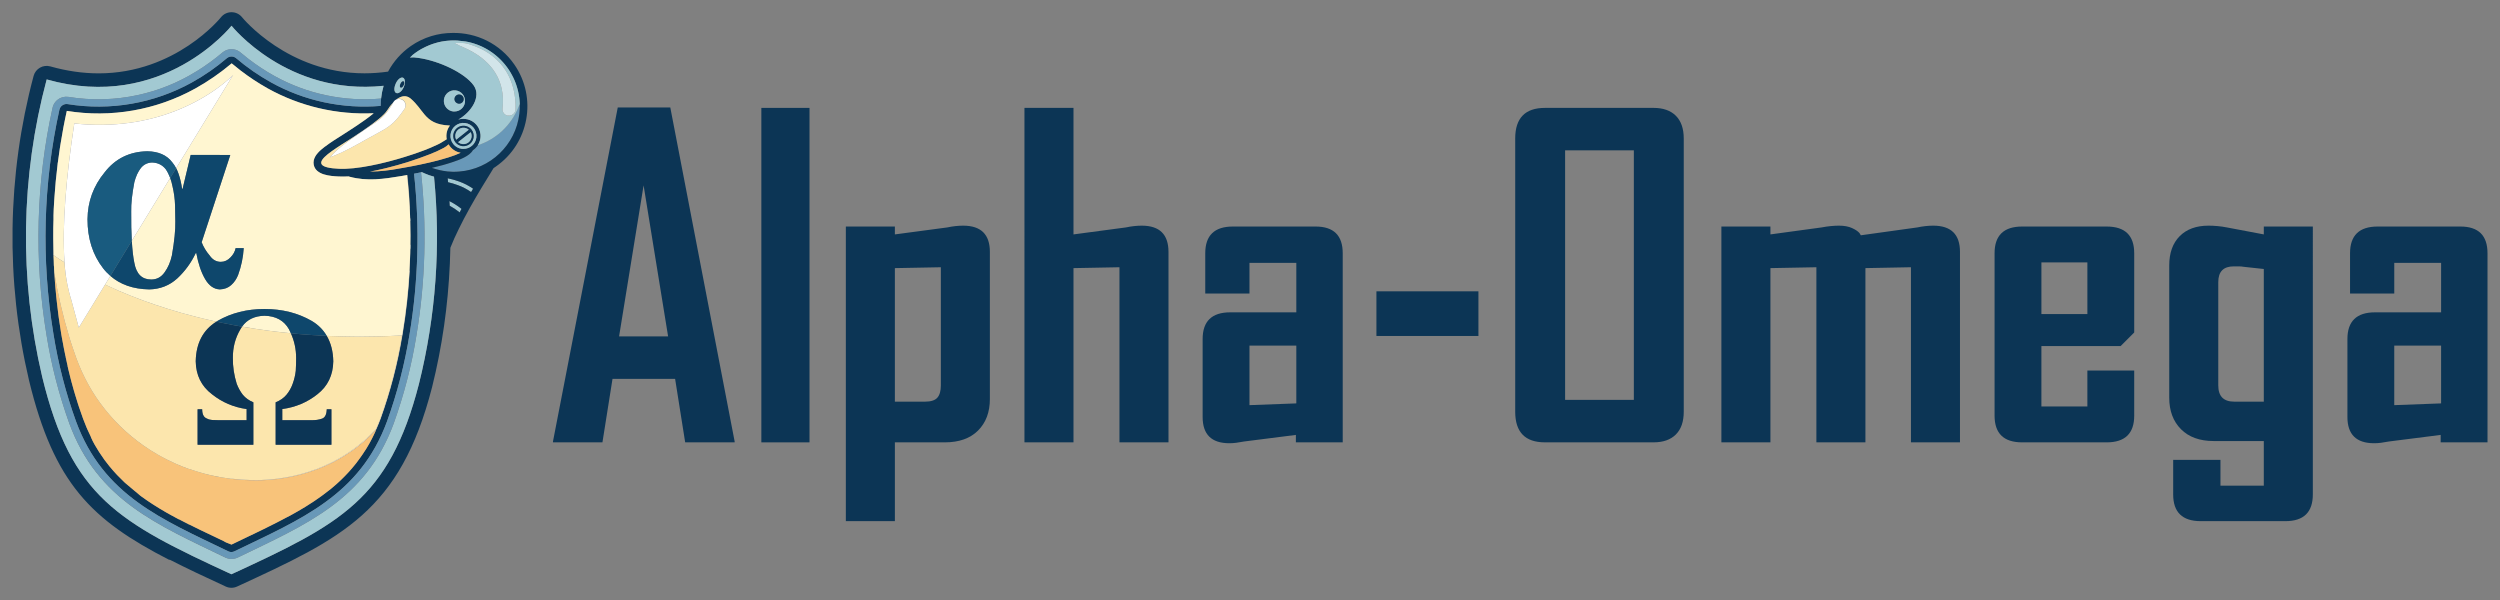 <?xml version="1.0" encoding="utf-8"?>
<!-- Generator: Adobe Illustrator 26.3.1, SVG Export Plug-In . SVG Version: 6.00 Build 0)  -->
<svg version="1.1" id="Layer_1" xmlns="http://www.w3.org/2000/svg" xmlns:xlink="http://www.w3.org/1999/xlink" x="0px" y="0px"
	 viewBox="0 0 1000 240" style="enable-background:new 0 0 1000 240;" xml:space="preserve">
<rect x="0" y="0" width="1000" height="240" fill="#808080" stroke="none"/>
<style type="text/css">
	.st0{fill:#030303;}
	.st1{fill:#6898B8;}
	.st2{fill:#A2C9D2;}
	.st3{fill:#FFF5D1;}
	.st4{fill:#0C3555;}
	.st5{fill:#FFFFFF;}
	.st6{fill:#F8C37A;}
	.st7{fill:#FCE6AD;}
	.st8{fill:#FFF6D1;}
	.st9{fill:#0E476C;}
	.st10{fill:#195B7F;}
	.st11{fill:#D2E5EA;}
</style>
<g>
	<path class="st1" d="M207.382,42.856c-2.899,7.195-8.797,12.791-16.211,15.218
		c0,0,0-0,0,0c-0.018,0.006-0.034,0.015-0.052,0.02
		c-0.518,0.796-1.195,1.476-1.987,1.999c-1.281,2.358-5.454,3.859-7.861,4.664
		c-2.772,0.938-5.656,1.736-8.538,2.383c0.033,0.012,0.066,0.021,0.099,0.032
		c0.134,0.047,0.27,0.087,0.405,0.132c1.758,0.592,3.57,1.008,5.413,1.223
		c0.057,0.007,0.113,0.005,0.17,0.011c0.001,0.01,0.002,0.019,0.003,0.029
		c0.683,0.076,1.36,0.107,2.035,0.13c0.095,0.001,0.188-0.011,0.282-0.011
		c0.868,0.018,1.728-0.01,2.579-0.077c12.285-0.962,22.572-10.491,24.032-23.192
		c0.146-1.274,0.201-2.557,0.163-3.839c-0.126,0.367-0.298,0.711-0.439,1.071
		c-0.03,0.076-0.062,0.151-0.093,0.227
		C207.382,42.87,207.382,42.863,207.382,42.856z"/>
	<path class="st2" d="M164.146,99.47c0.042,0.013,0.085,0.026,0.127,0.038
		c0.011-0.532,0.007-1.065,0.014-1.597c-0.042-0.013-0.086-0.025-0.127-0.038
		C164.153,98.405,164.156,98.938,164.146,99.47z"/>
	<path class="st2" d="M164.1,88.343c0.042,0.007,0.085,0.014,0.127,0.021
		c-0.01-0.367-0.031-0.733-0.042-1.099l-0.12,0.163
		C164.074,87.732,164.091,88.037,164.1,88.343z"/>
	<path class="st2" d="M184.583,83.61c0.011-0.02,0.021-0.04,0.032-0.059
		c-1.505-1.209-3.137-2.242-4.854-3.113c0.034,0.599,0.07,1.198,0.1,1.797
		c1.412,0.777,2.762,1.666,4.015,2.687
		C184.11,84.484,184.344,84.047,184.583,83.61z"/>
	<path class="st2" d="M189.216,75.506c0.006-0.01,0.012-0.02,0.018-0.03
		c-1.729-1.209-3.613-2.18-5.602-2.887c-1.482-0.549-3.01-0.952-4.555-1.281
		c0.05,0.527,0.092,1.056,0.138,1.583c1.319,0.306,2.62,0.688,3.89,1.164
		c1.897,0.667,3.693,1.591,5.34,2.745C188.704,76.372,188.957,75.935,189.216,75.506
		z"/>
	<path class="st3" d="M21.393,102.053c0.001,0.015,0.001,0.029,0.002,0.044
		c0.561,0.387,1.153,0.757,1.727,1.137C22.528,102.844,21.944,102.451,21.393,102.053
		z"/>
	<path class="st3" d="M25.817,104.966c-0.644-0.406-1.29-0.815-1.93-1.227
		c0.638,0.415,1.252,0.843,1.901,1.252c0.003,0.045,0.008,0.09,0.011,0.135
		c0.01,0.006,0.019,0.012,0.029,0.019C25.824,105.086,25.821,105.024,25.817,104.966
		z"/>
	<path class="st3" d="M163.791,108.284l0.01-0.002c0.167-2.936,0.289-5.874,0.345-8.812
		c0.01-0.533,0.008-1.065,0.014-1.597c0.015-1.195,0.035-2.39,0.031-3.586
		C164.202,98.954,164.059,103.621,163.791,108.284z"/>
	<path class="st4" d="M156.819,41.834c-0.004,0.001-0.008,0.001-0.012,0.002
		c-0.727,1.219-1.401,2.208-2.065,3.043c0.001-0,0.003-0,0.004-0
		C155.413,44.042,156.088,43.054,156.819,41.834z"/>
	<path class="st5" d="M161.05,133.091c-0.058,0.36-0.115,0.735-0.188,1.096
		c-0.016,0.001-0.033,0.002-0.049,0.003c-1.874,11.322-4.771,22.451-8.654,33.25
		c-0.52,1.385-1.068,2.714-1.631,4.013c-11.907,13.205-28.707,19.902-46.026,20.552
		c-1.463,0-2.935,0-4.416,0c-2.498-0.057-4.986-0.248-7.46-0.542l-0.065,0.084
		c2.557,0.312,5.13,0.514,7.712,0.573c1.491,0.058,2.963,0.058,4.416,0
		c17.288-0.646,33.943-7.283,45.838-20.355l0.174-0.356
		c0.563-1.299,1.111-2.569,1.631-4.013c3.887-10.809,6.785-21.949,8.66-33.281
		c0.072-0.361,0.188-0.736,0.188-1.097c1.359-8.212,2.26-16.475,2.738-24.754
		l-0.117,0.019l-0.01,0.002C163.314,116.581,162.412,124.862,161.05,133.091z"/>
	<path class="st4" d="M78.966,28.311c-1.168,0.726-2.355,1.423-3.559,2.091
		c-1.826,1.011-3.689,1.942-5.581,2.792c1.893-0.849,3.755-1.781,5.581-2.792
		C76.611,29.734,77.798,29.037,78.966,28.311z"/>
	<path class="st4" d="M27.736,169.374c-4.141-11.476-7.2-23.314-9.136-35.36
		c1.934,12.061,4.992,23.913,9.136,35.404
		c11.315,30.669,35.115,40.397,62.421,53.617c0.757,0.358,1.574,0.532,2.391,0.534
		c-0.82-0.015-1.637-0.204-2.391-0.577
		C62.85,209.785,39.051,200.044,27.736,169.374z"/>
	<path class="st4" d="M161.422,32.458c-0.317-0.15-0.825,0.184-1.164,0.796
		c0.006-0.001,0.013-0.003,0.019-0.004c-0.048,0.082-0.103,0.153-0.143,0.245
		c-0.322,0.727-0.284,1.431,0.102,1.602c0.378,0.171,0.955-0.28,1.285-1.006
		c0.25-0.55,0.28-1.104,0.114-1.402
		C161.584,32.583,161.513,32.501,161.422,32.458z"/>
	<path class="st4" d="M90.299,234.617h0c1.438,0.664,3.095,0.664,4.533,0h0
		c42.054-19.392,65.219-30.074,77.992-79.722c4.028-16.153,6.378-32.657,7.106-49.222
		l0.007-0.001c0.094-2.183,0.17-4.367,0.207-6.552
		c1.01-2.547,2.128-5.051,3.353-7.505c2.707-5.559,5.784-10.948,8.962-16.246
		c1.629-2.726,3.294-5.425,4.963-8.118c0.305-0.193,0.597-0.403,0.895-0.607
		c0.002-0.003,0.003-0.005,0.005-0.008c13.324-9.229,16.643-27.512,7.413-40.836
		c-5.809-8.385-15.203-12.799-24.691-12.625
		c-5.759,0.003-11.576,1.684-16.669,5.211c-3.877,2.685-6.981,6.222-9.146,10.26
		c-3.178,0.45-6.329,0.679-9.432,0.679c-0.004,0-0.003,0-0.007,0
		c-30.634,0-48.768-22.177-48.939-22.39l-0.001-0.001
		c-2.167-2.735-6.318-2.734-8.484,0.002c-0.177,0.224-18.096,22.408-48.908,22.408
		c-6.296,0-12.794-0.936-19.314-2.781h-0c-2.905-0.822-5.921,0.891-6.701,3.807
		l-0,0.001c-5.317,19.87-8.125,40.351-8.419,60.872
		c-0.307,20.465,1.889,40.972,6.597,60.957
		c9.996,41.206,25.003,55.829,56.13,71.776l0.094-0.123
		C74.552,227.288,81.988,230.781,90.299,234.617z M18.672,31.774
		C65.189,44.936,92.611,10.297,92.611,10.297s22.323,28.13,60.832,24.018
		c-0.483,1.658-0.822,3.364-1.006,5.103c-0.103,0.973-0.164,1.954-0.169,2.943
		c-15.172,1.274-30.431-1.964-43.825-9.39c-4.982-2.764-9.677-6.018-14.014-9.713
		c-1.063-0.868-2.589-0.868-3.651,0c-4.332,3.695-9.022,6.949-14,9.713
		c-15.157,8.402-32.703,11.453-49.807,8.659c-0.366-0.049-0.727-0.027-1.067,0.056
		c-0.511,0.124-0.976,0.386-1.346,0.751c-0.37,0.365-0.646,0.834-0.776,1.372
		c-6.514,29.512-7.327,59.997-2.396,89.814c1.899,11.886,4.914,23.565,9.006,34.884
		c10.969,29.79,34.436,39.214,60.992,52.059c0.783,0.366,1.693,0.339,2.454-0.072
		c26.542-12.845,50.052-22.255,60.992-51.987c4.078-11.323,7.093-23.001,9.006-34.884
		c3.514-21.237,4.094-42.811,1.789-64.133c0.93-0.181,1.859-0.365,2.787-0.56
		c0.115-0.024,0.23-0.045,0.345-0.069c0.81,0.395,1.644,0.736,2.486,1.053
		c0.175,0.066,0.348,0.136,0.525,0.199c0.604,0.214,1.222,0.386,1.839,0.56
		c2.745,27.683,0.747,55.729-6.032,82.91
		c-11.893,46.228-31.535,56.071-75.006,76.118
		c-45.131-20.826-64.009-30.814-75.685-78.947
		C7.647,111.556,8.262,70.678,18.672,31.774z M181.595,16.18l0.484,0.008
		c0.278,0,0.565-0.007,0.848,0.026l0.408,0.047
		c0.416,0.048,0.832,0.096,1.264,0.145c0.432,0.05,0.856,0.098,1.287,0.148
		l0.424,0.049c0.281,0.048,0.558,0.128,0.833,0.159l0.496,0.113l0.773,0.192
		l0.509,0.138l0.707,0.216l0.513,0.17l0.673,0.236l0.503,0.193l0.653,0.274
		l0.493,0.208l0.649,0.305l0.466,0.236c0.219,0.105,0.435,0.225,0.645,0.337
		l0.441,0.242l0.662,0.402c0.024,0.014,0.045,0.028,0.069,0.042
		c0.089,0.049,0.172,0.098,0.244,0.149c0.024,0.015,0.05,0.028,0.073,0.045
		l0.82,0.548l0.192,0.125c0.332,0.229,0.654,0.473,0.968,0.716l0.35,0.279
		c0.197,0.158,0.401,0.317,0.589,0.481l0.39,0.347l0.512,0.457l0.401,0.388
		l0.464,0.459l0.39,0.411c0.15,0.152,0.29,0.312,0.431,0.471l0.38,0.433
		l0.406,0.484l0.361,0.455l0.38,0.497l0.344,0.469l0.354,0.518
		c0.108,0.164,0.218,0.319,0.318,0.482l0.335,0.548l0.294,0.487
		c0.113,0.196,0.189,0.364,0.328,0.602c0.14,0.239,0.263,0.483,0.393,0.737
		c0.13,0.254,0.252,0.506,0.373,0.767l0.241,0.537l0.244,0.577l0.221,0.566
		c0.073,0.191,0.148,0.375,0.213,0.565l0.194,0.595
		c0.067,0.183,0.118,0.356,0.182,0.562c0.064,0.206,0.127,0.42,0.177,0.609
		s0.093,0.369,0.149,0.574c0.056,0.205,0.104,0.41,0.152,0.614l0.123,0.587
		c0.04,0.203,0.078,0.43,0.119,0.626c0.041,0.196,0.067,0.382,0.099,0.592
		c0.032,0.21,0.07,0.43,0.095,0.631c0.025,0.202,0.042,0.395,0.066,0.604
		c0.024,0.21,0.045,0.435,0.062,0.636c0.017,0.201,0.026,0.401,0.04,0.617
		c0.015,0.216,0.062,0.429,0.039,0.633c-0.006,0.02-0.009,0.042-0.007,0.063
		c-0.121,0.35-0.285,0.677-0.42,1.02c-0,0.007-0,0.014-0,0.021
		c0.141-0.36,0.313-0.703,0.439-1.071c0.038,1.282-0.017,2.565-0.163,3.839
		c-1.46,12.701-11.747,22.231-24.032,23.192
		c-0.82,0.078-1.65,0.111-2.487,0.111c-0.124-0.002-0.25-0.019-0.374-0.024
		c-0.676-0.023-1.352-0.054-2.035-0.13c-0.001-0.01-0.002-0.019-0.003-0.029
		c-0.057-0.006-0.113-0.004-0.17-0.011c-1.843-0.215-3.655-0.631-5.413-1.223
		c0,0.001,0,0.003,0.001,0.005c-0.137-0.047-0.277-0.086-0.413-0.135
		c0.003-0.001,0.005-0.001,0.008-0.002c-0.033-0.012-0.066-0.021-0.099-0.032
		c2.882-0.647,5.766-1.445,8.538-2.383c2.407-0.805,6.58-2.306,7.861-4.664
		c0.793-0.523,1.469-1.203,1.987-1.999c0.138-0.214,0.262-0.435,0.375-0.662
		c0.018-0.037,0.034-0.075,0.051-0.113c0.161-0.338,0.288-0.691,0.392-1.05
		c0.099-0.366,0.198-0.733,0.235-1.115c0.057-0.468,0.057-0.939,0.018-1.406
		c-0.024-0.271-0.092-0.529-0.148-0.791c-0.039-0.187-0.062-0.376-0.117-0.559
		c-0.109-0.362-0.253-0.709-0.418-1.044c-0.023-0.048-0.04-0.099-0.064-0.146
		c-1.01-1.931-2.923-3.347-5.251-3.62c-0.148-0.017-0.296,0.003-0.445-0.004
		c-0.345-0.018-0.691-0.04-1.033-0.005c-0.067,0.002-0.134-0.005-0.201-0.002
		c-0.407,0.054-0.816,0.134-1.221,0.265c5.241-2.977,9.323-9.212,6.177-13.678
		c-0.105-0.148-0.236-0.296-0.353-0.444c-0.133-0.168-0.254-0.337-0.402-0.505
		c-4.297-4.862-14.705-9.537-23.005-10.245c-0.041-0.005-0.11-0.005-0.169-0.007
		c-0.099-0.003-0.218-0.003-0.361-0.001c-0.042,0.001-0.078,0.001-0.124,0.002
		c-0.003,0-0.005,0-0.008,0c-0.001-0-0.002-0-0.002-0
		c-0.319,0.008-0.702,0.024-1.09,0.043l0.194-0.169l0.433-0.38l0.364-0.396
		l0.439-0.355l0.505-0.379l0.443-0.323l0.561-0.381l0.414-0.279
		c0.258-0.169,0.523-0.33,0.787-0.482l0.427-0.253
		c0.303-0.148,0.574-0.292,0.845-0.436l0.414-0.215l0.649-0.315l0.469-0.209
		c0.202-0.096,0.411-0.183,0.628-0.27l0.484-0.199l0.648-0.244l0.473-0.168
		l0.702-0.222l0.445-0.132c0.257-0.09,0.543-0.16,0.822-0.232l0.328-0.082
		c0.353-0.095,0.776-0.181,1.167-0.256l0.324-0.05
		c0.292-0.054,0.585-0.108,0.884-0.145l0.452-0.059l0.805-0.083l0.49-0.039
		l0.753-0.049l0.495-0.015L181.595,16.18z M181.619,16.175l0.484,0.008
		L181.619,16.175z M180.351,16.205l0.495-0.015L180.351,16.205z M179.111,16.269
		l0.49-0.039L179.111,16.269z M158.295,33.443
		c0.727-1.69,2.064-2.738,2.942-2.342c0.523,0.236,0.766,0.937,0.721,1.818
		c0.011-0.003,0.022-0.004,0.034-0.007c-0.03,0.599-0.189,1.28-0.497,1.964
		c-0.493,1.096-1.226,1.911-1.931,2.243c-0.243,0.118-0.481,0.182-0.704,0.168
		c-0.128-0.006-0.252-0.032-0.368-0.083c-0.877-0.382-0.969-1.943-0.284-3.545
		c0.003-0,0.006-0.001,0.008-0.002
		C158.243,33.586,158.264,33.515,158.295,33.443z M181.653,44.597
		c-0.109-0.004-0.215,0.008-0.325-0.005c-0.006-0.001-0.011-0.003-0.016-0.003
		c-0.005-0.001-0.01,0-0.015-0c-0.105-0.012-0.2-0.047-0.302-0.066
		c-0.179-0.034-0.36-0.061-0.53-0.116c-0.056-0.018-0.104-0.048-0.159-0.068
		c-0.21-0.078-0.417-0.161-0.609-0.269c-0.022-0.012-0.04-0.03-0.062-0.043
		c-0.216-0.127-0.423-0.267-0.611-0.429c-0.008-0.007-0.015-0.016-0.023-0.024
		c-0.197-0.172-0.38-0.359-0.542-0.563c-0.005-0.007-0.009-0.015-0.015-0.022
		c-0.162-0.206-0.306-0.426-0.427-0.659c-0.012-0.024-0.019-0.051-0.031-0.075
		c-0.109-0.219-0.205-0.444-0.274-0.681c-0.017-0.057-0.021-0.119-0.035-0.178
		c-0.052-0.208-0.1-0.417-0.12-0.635c-0.01-0.11,0.003-0.223,0.001-0.335
		c-0.002-0.164-0.015-0.326,0.002-0.493c0.002-0.016,0.003-0.032,0.005-0.047
		c0.268-2.328,2.372-3.999,4.7-3.731c2.328,0.267,3.999,2.372,3.731,4.7
		c-0.251,2.186-2.126,3.771-4.281,3.737c-0.005,0-0.01,0.002-0.016,0.003
		C181.684,44.597,181.669,44.598,181.653,44.597z M135.554,67.505
		c-0.914-0.041-1.726-0.102-2.445-0.184c-7.113-0.802-5.032-3.535-0.356-6.879
		c2.391-1.711,5.461-3.583,8.334-5.441c5.581-3.643,10.172-6.887,12.566-9.356
		c0.548-0.569,0.98-1.098,1.282-1.58c0.693-1.134,1.503-2.192,2.415-3.159
		c-0.004,0.008-0.008,0.014-0.013,0.022c0.011-0.011,0.019-0.024,0.03-0.035
		l0.005-0.047c0.005-0.009,0.013-0.014,0.018-0.023l0.001-0.007
		c0.115-0.186,0.255-0.345,0.405-0.491c0.247-0.252,0.527-0.47,0.858-0.604
		c0.014-0.01,0.027-0.017,0.041-0.027c-0.018,0.007-0.037,0.01-0.055,0.018
		c2.049-1.514,3.98-1.615,5.516-0.357c0.033,0.026,0.068,0.044,0.1,0.071
		c2.555,2.188,3.932,4.501,5.587,6.426c0.001,0.004,0.002,0.008,0.003,0.012
		c2.037,2.368,4.502,4.147,10.12,4.355c-1.195,1.559-1.662,3.557-1.282,5.484
		c-0.625,0.389-1.179,0.708-1.481,0.912c-0.959,0.665-2.731,1.538-5.039,2.498
		c0.001,0.004,0.001,0.008,0.002,0.011c-1.403,0.583-3.004,1.197-4.752,1.82
		c-0.878,0.313-1.791,0.627-2.734,0.94c-0-0.003-0.001-0.006-0.001-0.008
		c-0.881,0.293-1.786,0.584-2.712,0.871c0,0.003,0.001,0.005,0.001,0.008
		C153.17,65.482,142.647,67.841,135.554,67.505z M185.977,49.199
		c2.857,0.328,4.907,2.911,4.579,5.768c-0.306,2.661-2.571,4.595-5.189,4.587
		c-0.001,0-0.003,0.001-0.004,0.001c-0.003-0-0.006-0-0.009-0
		c-0.186-0.001-0.369,0.014-0.558-0.008c-0.003-0-0.005-0.001-0.008-0.001
		c-2.857-0.328-4.907-2.911-4.579-5.768
		C180.537,50.921,183.12,48.871,185.977,49.199z M26.798,145.301
		c-0.188-0.838-0.375-1.66-0.549-2.497c0-0.173,0-0.361-0.115-0.534l-0.26-1.313
		c-0.115-0.563-0.245-1.126-0.346-1.689l-0.173-0.952
		c-0.13-0.65-0.245-1.299-0.361-1.935c-0.115-0.635-0.159-0.851-0.245-1.284
		c-0.115-0.65-0.217-1.299-0.332-1.949c-0.346-2.049-0.649-4.113-0.938-6.177
		c-0.087-0.649-0.159-1.299-0.245-1.948c-0.183-1.425-0.356-2.868-0.52-4.33
		c-0.087-0.75-0.159-1.443-0.245-2.251c-0.13-1.371-0.26-2.742-0.375-4.113
		l-0.173-2.223c-0.076-0.953-0.139-1.957-0.198-2.966
		c-0.031-0.518-0.061-1.038-0.091-1.552c0-0.462,0-0.909-0.087-1.443v0.072
		c0-1.373-0.102-2.745-0.149-4.119c-0.001-0.015-0.001-0.029-0.002-0.044
		c-0.002-0.055-0.006-0.111-0.007-0.166c0-0.208,0-0.419,0-0.623
		c0-0.057,0-0.115,0-0.171c0-1.905-0.072-3.825-0.087-5.773v-0.709v-0.171
		c0-2.209,0-4.431,0.101-6.639c0-0.549,0-1.082,0-1.631
		c0-1.674,0.144-3.348,0.231-5.023l0.13-2.049
		c0.115-1.674,0.245-3.363,0.404-5.037l0.13-1.602
		c0.217-2.194,0.447-4.329,0.722-6.552c0-0.405,0.101-0.794,0.159-1.198
		c0.231-1.79,0.476-3.565,0.75-5.326c0.101-0.693,0.216-1.443,0.332-2.064
		c0.245-1.559,0.52-3.117,0.808-4.677l0.346-1.948
		c0.413-2.121,0.841-4.268,1.309-6.334c17.686,2.869,35.823-0.302,51.486-9.008
		c0.018-0.01,0.036-0.022,0.054-0.032c0.025-0.013,0.051-0.026,0.076-0.04
		c5.078-2.854,9.872-6.185,14.323-9.942c0.035,0.029,0.071,0.056,0.106,0.086
		c0.001-0.001,0.002-0.002,0.004-0.003c1.102,0.935,2.227,1.842,3.371,2.723
		c3.466,2.659,7.118,5.069,10.932,7.209c12.993,7.22,27.688,10.622,42.416,9.941
		c-1.073,0.891-2.189,1.745-3.316,2.553c-2.211,1.591-4.484,3.096-6.76,4.56
		l-1.795,1.154c-2.66,1.691-5.373,3.359-7.866,5.26
		c-1.744,1.335-3.802,3.118-4.259,5.365c-0.12,0.589-0.116,1.196,0.01,1.783
		c0.86,4.076,6.574,4.462,9.896,4.621c1.342,0.06,2.686,0.053,4.027-0.022
		l0.438,0.13c6.941,1.887,13.688,0.905,20.639-0.269
		c0.786-0.131,1.569-0.279,2.354-0.42c0.039-0.007,0.078-0.014,0.117-0.021
		c0.464,4.334,0.822,8.676,1.044,13.026c-0.039,0.051-0.078,0.103-0.117,0.154
		c0.071,1.419,0.119,2.84,0.164,4.26l0.12-0.163
		c0.012,0.367,0.032,0.733,0.042,1.099c0,0.001,0,0.002,0,0.003
		c-0.042-0.007-0.084-0.015-0.127-0.021c0.055,1.98,0.087,3.961,0.091,5.942
		c0.004,1.195-0.016,2.39-0.031,3.586c0.042,0.013,0.085,0.025,0.127,0.038
		c-0.007,0.533-0.004,1.065-0.014,1.597c-0.042-0.013-0.085-0.025-0.127-0.038
		c-0.056,2.939-0.179,5.876-0.345,8.812l0.117-0.019
		c-0.477,8.279-1.379,16.543-2.738,24.754c0,0.361-0.115,0.736-0.188,1.097
		c-1.875,11.333-4.773,22.472-8.66,33.281c-0.52,1.444-1.068,2.714-1.631,4.013
		l-0.174,0.356l-0.115,0.235c-0.144,0.361-0.303,0.708-0.462,1.039
		c-0.159,0.332-0.419,0.866-0.621,1.299l-0.491,0.982l-0.678,1.284l-0.491,0.895
		l-0.765,1.313c-0.159,0.26-0.303,0.534-0.476,0.794
		c-0.303,0.505-0.621,1.01-0.953,1.443l-0.317,0.505
		c-0.433,0.654-0.88,1.29-1.342,1.905c-0.13,0.202-0.274,0.375-0.419,0.563
		c-0.318,0.447-0.649,0.88-0.967,1.299l-0.563,0.693
		c-0.303,0.361-0.592,0.736-0.895,1.082l-0.621,0.722l-0.88,0.996
		c-0.216,0.245-0.447,0.477-0.664,0.707c-0.217,0.231-0.592,0.636-0.895,0.938
		l-0.693,0.693l-0.924,0.909l-0.693,0.65l-0.982,0.895l-0.693,0.606l-1.082,0.924
		l-0.635,0.534l-1.443,1.097l-0.375,0.289l-1.79,1.356l-0.563,0.39
		c-0.433,0.303-0.852,0.621-1.299,0.909l-0.722,0.505l-1.169,0.78l-0.808,0.505
		l-1.14,0.736l-0.823,0.519l-1.169,0.693l-0.837,0.505l-1.198,0.693l-0.837,0.476
		l-1.256,0.708l-0.808,0.447l-1.443,0.736l-0.736,0.389l-1.833,0.967l-0.289,0.144
		c-0.721,0.375-1.443,0.75-2.179,1.111l-0.635,0.317l-1.588,0.794l-0.794,0.404
		l-1.443,0.708l-0.88,0.433l-1.443,0.693l-0.88,0.433l-1.573,0.75l-0.736,0.346
		l-2.425,1.169l-0.462,0.217l-4.041,1.948l-2.107-0.838l-0.447-0.216l-0.534-0.317
		l-2.107-1.01l-1.256-0.606l-6.062-2.887l-0.202-0.101l-0.303-0.145
		c-1.313-0.635-2.598-1.284-3.868-1.919h-0.101l-3.752-1.949l-0.26-0.13h-0.101
		c-1.14-0.606-2.266-1.212-3.377-1.832l-0.332-0.188l-0.606-0.347l-0.476-0.26
		l-0.361-0.202l-0.678-0.405l-1.27-0.75l-0.346-0.202l-0.476-0.289l-1.66-1.039
		l-0.779-0.49l-1.833-1.213l-0.491-0.332c-0.765-0.52-1.516-1.054-2.252-1.588
		l-0.549-0.419l-1.602-1.371l-0.318-0.245l-0.231-0.188l-0.188-0.158
		c-1.169-0.938-2.324-1.92-3.435-2.887l-0.217-0.188l-0.202-0.188l-0.13-0.115
		c-0.938-0.881-1.862-1.804-2.757-2.743l-0.39-0.418
		c-0.866-0.924-1.703-1.876-2.526-2.887l-0.231-0.26l-0.245-0.317
		c-0.563-0.693-1.111-1.443-1.66-2.136l-0.188-0.26
		c-0.592-0.808-1.155-1.645-1.718-2.511l-0.462-0.707
		c-0.433-0.678-0.852-1.444-1.27-2.093l-0.419-0.707
		c-0.505-0.924-1.025-1.862-1.443-2.887c-0.003-0.034-0.003-0.067,0-0.101
		l-0.159-0.347c-0.433-0.88-0.866-1.79-1.27-2.714l-0.375-0.866
		c-0.462-1.096-0.909-2.193-1.328-3.348c-0.577-1.559-1.126-3.147-1.66-4.735
		c-0.159-0.505-0.318-1.01-0.491-1.515c-0.346-1.111-0.693-2.209-1.025-3.319
		l-0.52-1.747l-0.909-3.276l-0.433-1.646c-0.346-1.313-0.664-2.626-0.981-3.954
		c0-0.26-0.13-0.52-0.188-0.794v-0.017v-0.171
		C26.957,146.007,26.884,145.647,26.798,145.301z M165.281,66.392L165.281,66.392
		c-0.692,0.135-1.381,0.267-2.061,0.393c-1.111,0.205-2.201,0.397-3.255,0.574
		c-3.934,0.777-7.927,1.21-11.936,1.293c0.01-0.002,0.02-0.004,0.03-0.006
		c-0.021,0-0.041,0.002-0.062,0.003c1.847-0.344,3.633-0.741,5.35-1.146
		c0.445-0.108,0.907-0.206,1.34-0.32c5.841-1.435,11.58-3.258,17.179-5.455
		c1.914-0.723,3.779-1.572,5.581-2.54c0.731-0.385,1.404-0.873,1.996-1.449
		c1.015,1.792,2.784,3.029,4.815,3.369c-2.646,1.276-6.786,2.521-11.33,3.623
		c0,0,0,0.001,0,0.001c-1.587,0.385-3.22,0.752-4.86,1.097
		C167.137,66.024,166.206,66.212,165.281,66.392z M187.663,16.878l-0.496-0.113
		L187.663,16.878z M185.914,16.526l0.424,0.049L185.914,16.526z M182.951,16.209
		l0.408,0.047L182.951,16.209z M179.866,82.313
		c-0.001-0.026-0.003-0.053-0.004-0.079c-0.03-0.599-0.066-1.198-0.1-1.797
		c1.717,0.872,3.349,1.904,4.854,3.113c-0.011,0.02-0.021,0.04-0.032,0.059
		c0,0,0.001,0.001,0.001,0.001c-0.251,0.456-0.495,0.914-0.738,1.371
		C182.603,83.969,181.266,83.086,179.866,82.313z M183.106,74.055
		c-1.27-0.477-2.571-0.859-3.89-1.164c-0.046-0.528-0.089-1.056-0.138-1.583
		c1.545,0.329,3.073,0.732,4.555,1.281c1.988,0.706,3.873,1.677,5.602,2.887
		c-0.006,0.01-0.012,0.02-0.018,0.03c0.004,0.003,0.009,0.006,0.014,0.009
		c-0.265,0.439-0.523,0.886-0.789,1.325
		C186.798,75.672,185.003,74.735,183.106,74.055z"/>
	<path class="st2" d="M158.491,37.204c0.117,0.051,0.24,0.077,0.368,0.083
		c0.223,0.014,0.461-0.05,0.704-0.168c0.705-0.332,1.438-1.147,1.931-2.243
		c0.308-0.685,0.467-1.365,0.497-1.964c-0.011,0.003-0.022,0.004-0.034,0.007
		c0.045-0.881-0.198-1.582-0.721-1.818c-0.877-0.395-2.215,0.652-2.942,2.342
		c-0.031,0.072-0.052,0.143-0.08,0.215c-0.003,0-0.006,0.001-0.008,0.002
		C157.522,35.261,157.614,36.822,158.491,37.204z M161.521,34.092
		c-0.33,0.726-0.907,1.176-1.285,1.006c-0.386-0.172-0.424-0.876-0.102-1.602
		c0.041-0.092,0.095-0.163,0.143-0.245c-0.006,0.001-0.013,0.002-0.019,0.004
		c0.339-0.612,0.847-0.946,1.164-0.796c0.091,0.043,0.161,0.125,0.213,0.232
		C161.801,32.989,161.771,33.542,161.521,34.092z"/>
	<path class="st2" d="M92.567,229.703c43.471-20.047,63.114-29.89,75.006-76.118
		c6.779-27.181,8.777-55.228,6.032-82.91c-0.617-0.174-1.235-0.345-1.839-0.56
		c-0.177-0.063-0.35-0.133-0.525-0.199c-0.842-0.317-1.676-0.658-2.486-1.053
		c-0.115,0.024-0.23,0.045-0.345,0.069c2.35,21.636,1.765,43.532-1.804,65.082
		c-1.934,12.061-4.992,23.913-9.136,35.404
		c-11.301,30.669-35.115,40.397-62.407,53.617
		c-0.757,0.358-1.574,0.532-2.391,0.534c-0.021,0-0.042,0.007-0.063,0.007
		c-0.021,0-0.042-0.006-0.063-0.007c-0.817-0.003-1.634-0.176-2.391-0.534
		c-27.307-13.22-51.106-22.948-62.421-53.617
		c-4.144-11.49-7.202-23.343-9.136-35.404c-4.992-30.186-4.169-61.048,2.425-90.925
		c0.41-1.811,1.653-3.23,3.244-3.926c0.637-0.279,1.329-0.442,2.046-0.468
		c0.358-0.013,0.723,0.007,1.09,0.064c9.273,1.506,18.679,1.234,27.735-0.733
		c2.013-0.437,4.008-0.958,5.98-1.561c2.959-0.905,5.867-1.997,8.706-3.271
		c1.893-0.849,3.755-1.781,5.581-2.792c1.204-0.668,2.391-1.365,3.559-2.091
		c3.505-2.178,6.846-4.615,9.993-7.29c0.524-0.451,1.11-0.789,1.728-1.014
		c0.618-0.226,1.267-0.338,1.916-0.338c0.325,0,0.649,0.028,0.97,0.085
		c0.962,0.169,1.889,0.591,2.674,1.268c1.049,0.892,2.12,1.757,3.211,2.595
		c3.273,2.514,6.729,4.782,10.342,6.787c13.029,7.214,27.883,10.322,42.637,9.016
		c0.184-1.739,0.523-3.445,1.006-5.103c-38.509,4.112-60.832-24.018-60.832-24.018
		S65.189,44.936,18.672,31.774C8.262,70.678,7.647,111.556,16.883,150.756
		C28.559,198.889,47.436,208.877,92.567,229.703z"/>
	<path class="st2" d="M169.846,45.864c-0.001-0.004-0.002-0.008-0.003-0.012
		c-1.655-1.926-3.032-4.238-5.587-6.426c-0.033-0.027-0.068-0.045-0.1-0.071
		c0.028,0.023,0.058,0.038,0.086,0.062C166.806,41.608,168.184,43.932,169.846,45.864z
		"/>
	<path class="st2" d="M168.068,65.828c0,0,0,0,0,0
		c1.64-0.345,3.273-0.712,4.86-1.097c0-0-0-0.001-0-0.001
		C171.341,65.116,169.708,65.483,168.068,65.828z"/>
	<path class="st2" d="M167.413,60.934c0,0.003,0.001,0.006,0.001,0.009
		c1.747-0.623,3.348-1.237,4.752-1.82c-0.001-0.004-0.001-0.008-0.002-0.011
		C170.762,59.695,169.16,60.31,167.413,60.934z"/>
	<path class="st2" d="M172.831,67.172c-0.003,0.001-0.005,0.001-0.008,0.002
		c0.136,0.049,0.276,0.088,0.413,0.135c-0-0.001-0-0.003-0.001-0.005
		C173.101,67.26,172.965,67.22,172.831,67.172z"/>
	<path class="st1" d="M109.8,30.402c-3.612-2.004-7.069-4.272-10.342-6.787
		c-1.091-0.837-2.162-1.703-3.211-2.595c-0.785-0.677-1.712-1.099-2.674-1.268
		c-0.321-0.057-0.645-0.085-0.97-0.085c-0.649,0-1.298,0.112-1.916,0.338
		c-0.618,0.225-1.204,0.563-1.728,1.014c-3.147,2.675-6.488,5.112-9.993,7.29
		c-1.168,0.726-2.355,1.423-3.559,2.091c-1.826,1.011-3.689,1.942-5.581,2.792
		c-2.839,1.274-5.747,2.365-8.706,3.271c-1.973,0.603-3.968,1.124-5.98,1.561
		c-9.056,1.967-18.462,2.239-27.735,0.733c-0.367-0.058-0.731-0.078-1.09-0.064
		c-0.717,0.026-1.409,0.189-2.046,0.468c-1.591,0.697-2.834,2.116-3.244,3.926
		c-6.594,29.877-7.417,60.739-2.425,90.925c1.936,12.046,4.995,23.884,9.136,35.36
		c11.315,30.67,35.115,40.411,62.421,53.618c0.754,0.373,1.571,0.562,2.391,0.577
		c0.021,0.001,0.042,0.007,0.063,0.007c0.021,0,0.042-0.007,0.063-0.007
		c0.817-0.003,1.634-0.176,2.391-0.534c27.292-13.22,51.106-22.948,62.407-53.617
		c4.144-11.49,7.202-23.343,9.136-35.404c3.569-21.551,4.154-43.446,1.804-65.082
		c-0.927,0.195-1.857,0.379-2.787,0.56c2.306,21.321,1.725,42.896-1.789,64.133
		c-1.913,11.882-4.928,23.561-9.006,34.884
		c-10.94,29.732-34.451,39.142-60.992,51.987c-0.76,0.411-1.67,0.438-2.454,0.072
		c-26.556-12.845-50.024-22.269-60.992-52.059
		c-4.092-11.319-7.107-22.998-9.006-34.884
		c-4.931-29.817-4.118-60.302,2.396-89.814c0.131-0.538,0.406-1.007,0.776-1.372
		c0.37-0.365,0.836-0.627,1.346-0.751c0.34-0.083,0.701-0.105,1.067-0.056
		c17.104,2.794,34.65-0.257,49.807-8.659c4.978-2.764,9.668-6.018,14-9.713
		c1.063-0.868,2.589-0.868,3.651,0c4.337,3.695,9.032,6.949,14.014,9.713
		c13.394,7.426,28.654,10.664,43.825,9.39c0.005-0.989,0.066-1.97,0.169-2.943
		C137.683,40.725,122.829,37.616,109.8,30.402z"/>
	<path class="st1" d="M168.068,65.828c-0.931,0.196-1.862,0.384-2.787,0.564l0,0
		c0.925-0.18,1.856-0.368,2.787-0.564C168.068,65.828,168.068,65.828,168.068,65.828z
		"/>
	<path class="st1" d="M164.679,61.875c0,0.003,0.001,0.006,0.001,0.008
		c0.943-0.313,1.856-0.627,2.734-0.94c-0-0.003-0.001-0.006-0.001-0.009
		C166.535,61.247,165.622,61.561,164.679,61.875z"/>
	<path class="st1" d="M160.814,39.872c1.278,0.664,1.775,2.239,1.11,3.517
		c0.405-0.709,0.454-1.567,0.131-2.316c-0.559-1.301-2.053-1.907-3.359-1.379
		c-0.014,0.01-0.027,0.017-0.041,0.027c-0.332,0.135-0.611,0.352-0.858,0.604
		C158.585,39.556,159.796,39.343,160.814,39.872z"/>
	<path class="st1" d="M156.819,41.834c0.186-0.311,0.373-0.628,0.568-0.971l0.005-0.04
		c-0.005,0.009-0.014,0.014-0.018,0.023l-0.005,0.047
		c-0.011,0.011-0.02,0.024-0.03,0.035c-0.181,0.32-0.356,0.616-0.53,0.907
		C156.811,41.835,156.815,41.834,156.819,41.834z"/>
	<path class="st6" d="M27.043,146.542c0.058,0.274,0.188,0.534,0.188,0.794
		c0.317,1.328,0.635,2.641,0.981,3.954l0.433,1.646l0.909,3.276l0.52,1.747
		c0.332,1.111,0.678,2.208,1.025,3.319c0.173,0.505,0.332,1.01,0.491,1.515
		c0.534,1.588,1.083,3.175,1.66,4.735c0.419,1.154,0.866,2.251,1.328,3.348
		l0.375,0.866c0.404,0.924,0.837,1.833,1.27,2.714l0.159,0.347
		c-0.003,0.034-0.003,0.067,0,0.101c0.419,1.025,0.938,1.963,1.443,2.887
		l0.419,0.707c0.419,0.649,0.837,1.415,1.27,2.093l0.462,0.707
		c0.563,0.866,1.126,1.703,1.718,2.511l0.188,0.26
		c0.548,0.693,1.097,1.443,1.66,2.136l0.245,0.317l0.231,0.26
		c0.823,1.011,1.66,1.963,2.526,2.887l0.39,0.418
		c0.895,0.939,1.818,1.862,2.757,2.743l0.13,0.115l0.202,0.188l0.217,0.188
		c1.111,0.967,2.266,1.949,3.435,2.887l0.188,0.158l0.231,0.188l0.318,0.245
		l1.602,1.371l0.549,0.419c0.736,0.534,1.487,1.068,2.252,1.588l0.491,0.332
		l1.833,1.213l0.779,0.49l1.66,1.039l0.476,0.289l0.346,0.202l1.27,0.75
		l0.678,0.405l0.361,0.202l0.476,0.26l0.606,0.347l0.332,0.188
		c1.111,0.621,2.237,1.226,3.377,1.832h0.101l0.26,0.13l3.752,1.949h0.101
		c1.27,0.635,2.554,1.284,3.868,1.919l0.303,0.145l0.202,0.101l6.062,2.887
		l1.256,0.606l2.107,1.01l0.534,0.317l0.447,0.216l2.107,0.838l4.041-1.948
		l0.462-0.217l2.425-1.169l0.736-0.346l1.573-0.75l0.88-0.433l1.443-0.693
		l0.88-0.433l1.443-0.708l0.794-0.404l1.588-0.794l0.635-0.317
		c0.736-0.361,1.458-0.736,2.179-1.111l0.289-0.144l1.833-0.967l0.736-0.389
		l1.443-0.736l0.808-0.447l1.256-0.708l0.837-0.476l1.198-0.693l0.837-0.505
		l1.169-0.693l0.823-0.519l1.14-0.736l0.808-0.505l1.169-0.78l0.722-0.505
		c0.447-0.288,0.866-0.606,1.299-0.909l0.563-0.39l1.79-1.356l0.375-0.289
		l1.443-1.097l0.635-0.534l1.082-0.924l0.693-0.606l0.982-0.895l0.693-0.65
		l0.924-0.909l0.693-0.693c0.303-0.302,0.678-0.707,0.895-0.938
		c0.216-0.23,0.447-0.462,0.664-0.707l0.88-0.996l0.621-0.722
		c0.303-0.346,0.592-0.721,0.895-1.082l0.563-0.693
		c0.318-0.419,0.649-0.852,0.967-1.299c0.144-0.188,0.289-0.361,0.419-0.563
		c0.462-0.616,0.909-1.251,1.342-1.905l0.317-0.505
		c0.332-0.433,0.65-0.938,0.953-1.443c0.173-0.26,0.318-0.534,0.476-0.794
		l0.765-1.313l0.491-0.895l0.678-1.284l0.491-0.982
		c0.202-0.433,0.462-0.967,0.621-1.299c0.159-0.332,0.318-0.678,0.462-1.039
		l0.115-0.235c-11.895,13.071-28.55,19.709-45.838,20.355
		c-1.453,0.058-2.925,0.058-4.416,0c-2.583-0.059-5.155-0.261-7.712-0.573
		c-5.729-0.7-11.372-2.015-16.823-3.959h-0.202
		c-1.602-0.577-3.19-1.212-4.763-1.89l-0.202-0.087l-0.534-0.245
		c-4.463-1.972-8.7-4.377-12.659-7.163c-6.593-4.618-12.417-10.297-17.216-16.839
		c-1.198-1.631-2.338-3.333-3.406-5.095c-1.985-3.287-3.713-6.722-5.167-10.276
		c-0.337-0.808-0.654-1.616-0.953-2.425c-0.144-0.433-0.303-0.852-0.447-1.27
		c-0.419-1.141-0.75-2.079-1.198-3.45c-0.447-1.371-0.895-2.67-1.313-4.113
		c-2.526-8.375-4.512-16.902-5.946-25.532l-0.01-0.065
		c0.059,1.008,0.122,2.013,0.198,2.966l0.173,2.223
		c0.116,1.371,0.245,2.742,0.375,4.113c0.087,0.808,0.159,1.501,0.245,2.251
		c0.163,1.462,0.337,2.905,0.52,4.33c0.087,0.649,0.159,1.299,0.245,1.948
		c0.289,2.064,0.592,4.128,0.938,6.177c0.115,0.65,0.217,1.299,0.332,1.949
		c0.087,0.433,0.13,0.649,0.245,1.284c0.115,0.636,0.231,1.285,0.361,1.935
		l0.173,0.952c0.101,0.563,0.231,1.126,0.346,1.689l0.26,1.313
		c0.115,0.173,0.115,0.361,0.115,0.534c0.173,0.837,0.361,1.659,0.549,2.497
		c0.087,0.347,0.159,0.707,0.245,1.054v0.171V146.542z"/>
	<path class="st7" d="M27.678,134.736c0.419,1.443,0.866,2.742,1.313,4.113
		c0.447,1.371,0.779,2.309,1.198,3.45c0.144,0.418,0.303,0.837,0.447,1.27
		c0.298,0.808,0.616,1.616,0.953,2.425c1.454,3.554,3.182,6.989,5.167,10.276
		c1.068,1.761,2.208,3.464,3.406,5.095c4.799,6.542,10.623,12.221,17.216,16.839
		c3.959,2.786,8.196,5.19,12.659,7.163l0.534,0.245l0.202,0.087
		c1.573,0.678,3.161,1.313,4.763,1.89h0.202
		c5.451,1.943,11.095,3.259,16.823,3.959l0.065-0.084
		c2.474,0.294,4.962,0.485,7.46,0.542c1.482,0,2.954,0,4.416,0
		c17.319-0.649,34.119-7.346,46.026-20.552c0.563-1.299,1.111-2.627,1.631-4.013
		c3.883-10.799,6.78-21.928,8.654-33.25c-2.138,0.129-4.294,0.21-6.451,0.287
		c-1.144,0.041-2.292,0.077-3.442,0.104c-2.243,0.053-4.488,0.097-6.757,0.097
		c-0.588,0-1.173-0.008-1.76-0.011c-3.279-0.02-6.529-0.107-9.758-0.236
		c-0.645-0.026-1.294-0.042-1.937-0.071c1.641,2.805,2.527,6.182,2.606,10.169
		c-0.1,5.565-2.221,9.957-6.364,13.176c-4.043,3.22-8.722,5.191-14.038,5.915
		v4.456h11.343c1.797,0.05,3.332-0.162,4.605-0.637
		c1.173-0.449,1.784-1.697,1.834-3.744h1.872v14.188h-22.312v-16.959
		c1.772-0.698,3.219-1.709,4.343-3.032c1.073-1.296,1.896-2.757,2.471-4.38
		c0.624-1.697,1.035-3.431,1.235-5.203c0.1-1.797,0.15-3.494,0.15-5.092
		c0-3.576-0.733-6.871-2.113-9.921c-2.848-0.279-5.68-0.583-8.471-0.947
		c-3.598-0.469-7.131-1.029-10.629-1.632c-0.137-0.024-0.274-0.048-0.411-0.071
		c-0.242,0.343-0.476,0.696-0.687,1.079c-2.047,3.469-3.045,7.298-2.995,11.491
		c-0.05,3.395,0.462,6.828,1.535,10.295c0.623,1.623,1.435,3.084,2.433,4.38
		c1.098,1.323,2.508,2.333,4.23,3.032v16.959H79.035v-14.188h1.835
		c0,2.047,0.648,3.295,1.946,3.744c0.599,0.325,1.285,0.511,2.059,0.561
		c0.773,0.05,1.585,0.075,2.433,0.075h11.343v-4.456
		c-5.191-0.724-9.808-2.695-13.85-5.915c-4.243-3.219-6.415-7.612-6.514-13.176
		c0.146-7.252,2.918-12.53,8.273-15.87c-2.636-0.574-5.231-1.191-7.795-1.839
		c-2.077-0.525-4.139-1.065-6.165-1.637c-1.94-0.549-3.844-1.128-5.736-1.72
		c-6.743-2.107-13.18-4.475-19.248-7.091c-0.107-0.046-0.22-0.089-0.327-0.135
		c0.001-0.004,0.001-0.009,0.002-0.013c-1.785-0.772-3.539-1.565-5.261-2.379
		l-0.004,0.007l-9.173,15.02l-1.334,2.184l-0.019-0.069l-3.101-11.468
		c0.003,0.049,0.002,0.101,0.005,0.151l-0.796-2.946
		c-0.231-0.911-0.437-1.827-0.627-2.746c-0.602-2.918-0.997-5.876-1.18-8.852
		c-0.003-0.045-0.009-0.09-0.011-0.135c-0.649-0.409-1.263-0.837-1.901-1.252
		c-0.26-0.167-0.509-0.335-0.765-0.503c-0.574-0.38-1.166-0.75-1.727-1.137
		c0.047,1.374,0.149,2.746,0.149,4.119v-0.072
		c0.087,0.534,0.087,0.982,0.087,1.443c0.029,0.514,0.06,1.033,0.091,1.552
		l0.01,0.065C23.166,117.833,25.152,126.361,27.678,134.736z"/>
	<path class="st8" d="M115.609,131.727c-1.997-3.519-5.266-5.328-9.808-5.429
		c-4.003,0.09-6.989,1.545-8.97,4.35c0.137,0.023,0.274,0.047,0.411,0.071
		c3.498,0.603,7.031,1.162,10.629,1.632c2.792,0.364,5.624,0.668,8.471,0.947
		C116.103,132.771,115.888,132.237,115.609,131.727z"/>
	<path class="st8" d="M23.887,103.738c0.64,0.412,1.286,0.822,1.93,1.227
		c0.004,0.002,0.007,0.005,0.011,0.007c-1.09-14.702,0.699-34.786,3.9-55.592
		c1.928,0.209,3.815,0.358,5.66,0.448c1.845,0.09,3.649,0.124,5.411,0.106
		c1.174-0.012,2.33-0.047,3.467-0.103c3.411-0.168,6.654-0.528,9.724-1.036
		c3.071-0.508,5.969-1.166,8.693-1.928c0.908-0.255,1.797-0.521,2.665-0.796
		c1.738-0.553,3.398-1.146,4.979-1.766c7.904-3.104,13.833-6.904,17.676-9.807
		c0.768-0.581,1.454-1.126,2.055-1.622c2.103-1.737,3.174-2.879,3.174-2.879
		L70.464,67.281c0.384,0.73,0.718,1.501,0.987,2.324
		c0.621,1.791,1.078,3.764,1.37,5.92h0.219l3.234-13.54h15.841L80.659,96.902
		c0.767,1.936,1.827,3.692,3.179,5.261c1.169,1.719,2.667,2.576,4.494,2.576
		c1.462,0,2.759-0.603,3.892-1.809c1.059-1.059,1.735-2.283,2.028-3.672h3.235
		c-0.219,3.655-0.969,7.235-2.248,10.744c-0.657,1.643-1.589,2.997-2.795,4.055
		c-1.17,1.06-2.668,1.626-4.495,1.7c-2.375-0.074-4.348-1.462-5.92-4.166
		c-1.571-2.705-2.74-6.158-3.508-10.36h-0.219
		c-1.864,3.911-4.33,7.29-7.4,10.141c-3.143,2.849-6.889,4.312-11.237,4.385
		c-6.392-0.116-11.55-1.931-15.515-5.389l-2.122,3.476
		c1.722,0.813,3.476,1.606,5.261,2.379c-0.001,0.004-0.001,0.009-0.002,0.013
		c0.107,0.046,0.22,0.089,0.327,0.135c6.068,2.616,12.505,4.984,19.248,7.091
		c1.892,0.591,3.796,1.171,5.736,1.72c2.026,0.573,4.088,1.112,6.165,1.637
		c2.564,0.647,5.16,1.265,7.795,1.839c0.155-0.097,0.29-0.209,0.45-0.303
		c5.515-3.169,11.779-4.754,18.792-4.754c7.063,0,13.352,1.585,18.868,4.754
		c2.614,1.546,4.611,3.56,6.04,6.003c0.643,0.029,1.292,0.045,1.937,0.071
		c3.229,0.129,6.478,0.216,9.758,0.236c0.587,0.003,1.172,0.011,1.76,0.011
		c2.269,0,4.514-0.044,6.757-0.097c1.15-0.027,2.298-0.063,3.442-0.104
		c2.157-0.077,4.313-0.158,6.451-0.287c0.016-0.001,0.033-0.002,0.049-0.003
		c0.072-0.361,0.13-0.736,0.188-1.096c1.362-8.229,2.264-16.51,2.74-24.807
		c0.268-4.663,0.411-9.33,0.4-13.997c-0.005-1.981-0.036-3.962-0.091-5.942
		c0-0.001-0-0.002-0-0.002c-0.008-0.305-0.026-0.61-0.035-0.916
		c-0.045-1.42-0.093-2.841-0.164-4.26c-0.219-4.394-0.576-8.782-1.043-13.159
		c-0.784,0.141-1.567,0.288-2.354,0.42c-6.951,1.174-13.698,2.156-20.639,0.269
		l-0.438-0.13c-1.341,0.075-2.685,0.082-4.027,0.022
		c-3.322-0.159-9.036-0.545-9.896-4.621c-0.126-0.587-0.13-1.194-0.01-1.783
		c0.457-2.246,2.515-4.03,4.259-5.365c2.493-1.901,5.206-3.569,7.866-5.26
		l1.795-1.154c2.276-1.464,4.549-2.969,6.76-4.56
		c1.127-0.808,2.243-1.662,3.316-2.553c-14.728,0.681-29.423-2.721-42.416-9.941
		c-3.813-2.14-7.465-4.55-10.932-7.209c-1.146-0.879-2.271-1.787-3.375-2.72
		c-0.035-0.029-0.071-0.056-0.106-0.086c-4.451,3.757-9.245,7.088-14.323,9.942
		c-0.025,0.014-0.051,0.027-0.076,0.04c-0.018,0.01-0.036,0.022-0.054,0.032
		c-15.662,8.705-33.8,11.876-51.486,9.008c-0.468,2.066-0.896,4.214-1.309,6.334
		l-0.346,1.948c-0.289,1.56-0.563,3.118-0.808,4.677
		c-0.116,0.621-0.231,1.371-0.332,2.064c-0.274,1.761-0.52,3.536-0.75,5.326
		c-0.058,0.404-0.159,0.793-0.159,1.198c-0.274,2.223-0.505,4.359-0.722,6.552
		l-0.13,1.602c-0.159,1.674-0.289,3.363-0.404,5.037l-0.13,2.049
		c-0.087,1.674-0.231,3.348-0.231,5.023c0,0.549,0,1.082,0,1.631
		c-0.101,2.209-0.101,4.431-0.101,6.639v0.171v0.709
		c0.014,1.948,0.087,3.868,0.087,5.773c0,0.056,0,0.114,0,0.171
		c0,0.204,0,0.415,0,0.623c0.002,0.055,0.005,0.111,0.007,0.166
		c0.551,0.398,1.136,0.791,1.729,1.182C23.377,103.403,23.627,103.572,23.887,103.738z
		"/>
	<path class="st8" d="M161.968,62.753c-0-0.002-0.001-0.005-0.001-0.008
		c-8.801,2.732-19.332,5.094-26.429,4.757c-0.907-0.04-1.715-0.101-2.43-0.182
		c0.719,0.081,1.531,0.143,2.445,0.184
		C142.647,67.841,153.17,65.482,161.968,62.753z"/>
	<path class="st8" d="M153.348,67.502c-1.718,0.405-3.504,0.802-5.35,1.146
		c0.021-0,0.041-0.002,0.062-0.003C149.882,68.296,151.645,67.915,153.348,67.502
		z"/>
	<path class="st8" d="M146.046,56.01c0.497-0.277,0.994-0.554,1.487-0.825
		c0.92-0.507,1.76-0.96,2.535-1.379c-0.77,0.415-1.604,0.863-2.518,1.365
		C147.051,55.447,146.549,55.729,146.046,56.01z"/>
	<path class="st8" d="M136.702,58.429c-1.705,1.372-3.315,2.848-4.744,4.511
		c0.671-0.238,1.339-0.494,2.005-0.767c-0.66,0.268-1.323,0.52-1.988,0.753
		C133.4,61.269,135.004,59.797,136.702,58.429z"/>
	<path class="st8" d="M152.389,47.313c0.014-0.012,0.027-0.024,0.04-0.036
		C152.416,47.289,152.403,47.301,152.389,47.313z"/>
	<path class="st8" d="M154.746,44.878c-0.001,0-0.003,0-0.004,0
		c-0.571,0.717-1.137,1.329-1.73,1.881
		C153.606,46.207,154.174,45.595,154.746,44.878z"/>
	<path class="st8" d="M141.07,55.015c5.623-3.647,10.202-6.898,12.583-9.37
		c-2.394,2.47-6.985,5.713-12.566,9.356c-2.873,1.858-5.943,3.729-8.334,5.441
		C135.141,58.734,138.204,56.867,141.07,55.015z"/>
	<path class="st8" d="M53.746,105.178c0.803,4.422,3.051,6.632,6.742,6.632
		c2.229,0,4.019-0.967,5.372-2.905c1.351-1.863,2.32-4.111,2.905-6.742
		c0.987-5.7,1.443-10.231,1.37-13.593c0-1.645-0.037-3.782-0.109-6.414
		c-0.074-2.521-0.421-5.097-1.042-7.727c-0.225-1.157-0.537-2.226-0.91-3.234
		l-9.642,15.789l-2.255,3.692l-0.635,1.04l-2.819,4.617
		C52.931,99.954,53.27,102.913,53.746,105.178z"/>
	<path class="st5" d="M55.542,91.715l0.635-1.04l2.255-3.692l9.642-15.789
		c-0.476-1.286-1.059-2.464-1.776-3.508c-1.352-1.717-3.179-2.613-5.481-2.687
		c-1.864,0.074-3.363,0.822-4.495,2.248c-0.512,0.658-1.005,1.479-1.48,2.466
		c-0.438,0.987-0.804,2.028-1.096,3.126c-0.914,4.787-1.334,8.715-1.261,11.784
		c-0.035,4.483,0.046,8.375,0.238,11.709L55.542,91.715z"/>
	<path class="st5" d="M41.249,107.316c-4.166-5.372-6.249-11.912-6.249-19.624
		c0.073-7.052,2.357-13.3,6.852-18.746c4.238-5.481,9.921-8.295,17.046-8.441
		c4.495,0.074,7.819,1.534,9.976,4.385c0.612,0.731,1.137,1.531,1.59,2.39
		l22.767-37.283c0,0-1.071,1.142-3.174,2.879
		c-0.601,0.497-1.286,1.041-2.055,1.622c-3.843,2.903-9.772,6.703-17.676,9.807
		c-1.581,0.621-3.241,1.214-4.979,1.766c-0.869,0.276-1.758,0.542-2.665,0.796
		c-2.724,0.762-5.622,1.42-8.693,1.928c-3.07,0.508-6.313,0.868-9.724,1.036
		c-1.137,0.056-2.293,0.091-3.467,0.103c-1.762,0.018-3.565-0.016-5.411-0.106
		c-1.845-0.09-3.732-0.239-5.66-0.448c-3.201,20.805-4.99,40.89-3.9,55.592
		c-0.004-0.002-0.007-0.005-0.011-0.007c0.004,0.058,0.007,0.12,0.011,0.178
		c0.001,0.015,0.002,0.031,0.003,0.046c0.176,2.954,0.561,5.89,1.148,8.787
		c0.19,0.919,0.396,1.836,0.627,2.746l0.796,2.946
		c-0.003-0.049-0.002-0.101-0.005-0.151l3.101,11.468l0.019,0.069l1.334-2.184
		l9.173-15.02l0.004-0.007l2.122-3.476
		C43.106,109.458,42.125,108.459,41.249,107.316z"/>
	<path class="st4" d="M93.97,130.156c-0.133-0.025-0.262-0.054-0.395-0.08
		c-2.296-0.43-4.573-0.884-6.82-1.371c-0.066-0.015-0.13-0.032-0.196-0.046
		c-5.355,3.34-8.127,8.618-8.273,15.87c0.1,5.565,2.271,9.957,6.514,13.176
		c4.043,3.22,8.659,5.191,13.85,5.915v4.456H87.308
		c-0.848,0-1.66-0.025-2.433-0.075c-0.774-0.05-1.46-0.236-2.059-0.561
		c-1.298-0.449-1.946-1.697-1.946-3.744H79.035v14.188h22.312v-16.959
		c-1.722-0.698-3.132-1.709-4.23-3.032c-0.998-1.296-1.81-2.757-2.433-4.38
		c-1.074-3.467-1.585-6.9-1.535-10.295c-0.05-4.193,0.948-8.022,2.995-11.491
		c0.212-0.383,0.445-0.737,0.687-1.079
		C95.875,130.486,94.914,130.331,93.97,130.156z"/>
	<path class="st4" d="M129.709,134.304c-3.312-0.167-6.595-0.389-9.845-0.667
		c-0.998-0.085-1.987-0.183-2.978-0.279c-0.183-0.018-0.361-0.043-0.544-0.061
		c1.38,3.049,2.113,6.344,2.113,9.921c0,1.598-0.05,3.295-0.15,5.092
		c-0.2,1.772-0.611,3.506-1.235,5.203c-0.575,1.623-1.398,3.084-2.471,4.38
		c-1.123,1.323-2.57,2.333-4.343,3.032v16.959h22.312v-14.188h-1.872
		c-0.05,2.047-0.662,3.295-1.834,3.744c-1.273,0.474-2.808,0.687-4.605,0.637
		h-11.343v-4.456c5.316-0.724,9.995-2.695,14.038-5.915
		c4.142-3.219,6.264-7.612,6.364-13.176c-0.08-3.988-0.966-7.364-2.606-10.169
		c-0.01-0-0.021-0-0.032-0.001
		C130.353,134.344,130.033,134.32,129.709,134.304z"/>
	<path class="st9" d="M124.669,128.356c-5.516-3.169-11.805-4.754-18.868-4.754
		c-7.013,0-13.277,1.585-18.792,4.754c-0.16,0.094-0.295,0.206-0.45,0.303
		c0.066,0.015,0.13,0.032,0.196,0.046c2.247,0.487,4.524,0.941,6.82,1.371
		c0.133,0.025,0.262,0.054,0.395,0.08c0.944,0.175,1.905,0.33,2.86,0.491
		c1.982-2.804,4.967-4.26,8.97-4.35c4.542,0.101,7.812,1.91,9.808,5.429
		c0.279,0.51,0.494,1.044,0.732,1.57c0.183,0.018,0.361,0.043,0.544,0.061
		c0.991,0.095,1.981,0.193,2.978,0.279c3.25,0.278,6.533,0.5,9.845,0.667
		c0.324,0.016,0.644,0.04,0.969,0.055c0.011,0,0.021,0,0.032,0.001
		C129.28,131.916,127.283,129.902,124.669,128.356z"/>
	<path class="st9" d="M68.074,71.194c0.373,1.008,0.685,2.078,0.91,3.234
		c0.621,2.63,0.968,5.206,1.042,7.727c0.072,2.632,0.109,4.769,0.109,6.414
		c0.073,3.362-0.384,7.893-1.37,13.593c-0.585,2.632-1.554,4.88-2.905,6.742
		c-1.353,1.938-3.143,2.905-5.372,2.905c-3.691,0-5.939-2.209-6.742-6.632
		c-0.476-2.265-0.815-5.224-1.023-8.846l-4.244,6.95l-4.328,7.087
		c3.965,3.457,9.123,5.272,15.515,5.389c4.349-0.074,8.094-1.536,11.237-4.385
		c3.07-2.851,5.536-6.23,7.4-10.141h0.219
		c0.767,4.203,1.936,7.655,3.508,10.36c1.571,2.704,3.544,4.092,5.92,4.166
		c1.827-0.074,3.325-0.64,4.495-1.7c1.206-1.059,2.137-2.412,2.795-4.055
		c1.279-3.509,2.028-7.089,2.248-10.744h-3.235
		c-0.292,1.389-0.968,2.613-2.028,3.672c-1.133,1.206-2.431,1.809-3.892,1.809
		c-1.827,0-3.325-0.858-4.494-2.576c-1.353-1.569-2.412-3.325-3.179-5.261
		l11.456-34.917H76.274L73.04,75.524h-0.219c-0.292-2.156-0.749-4.129-1.37-5.92
		c-0.269-0.823-0.602-1.594-0.987-2.324L68.074,71.194z"/>
	<path class="st10" d="M68.874,64.891c-2.157-2.851-5.481-4.312-9.976-4.385
		c-7.126,0.146-12.809,2.96-17.046,8.441c-4.495,5.446-6.779,11.694-6.852,18.746
		c0,7.712,2.083,14.252,6.249,19.624c0.876,1.143,1.857,2.143,2.902,3.054
		l4.328-7.087l4.244-6.95c-0.192-3.334-0.273-7.225-0.238-11.709
		c-0.074-3.069,0.347-6.997,1.261-11.784c0.292-1.097,0.658-2.139,1.096-3.126
		c0.475-0.987,0.968-1.808,1.48-2.466c1.132-1.425,2.632-2.174,4.495-2.248
		c2.302,0.074,4.129,0.97,5.481,2.687c0.717,1.044,1.3,2.222,1.776,3.508
		l2.39-3.914C70.012,66.422,69.486,65.621,68.874,64.891z"/>
	<path class="st4" d="M191.171,58.073c-0.018,0.006-0.034,0.015-0.052,0.02
		C191.137,58.088,191.153,58.079,191.171,58.073
		C191.171,58.073,191.171,58.073,191.171,58.073z"/>
	<path class="st1" d="M195.395,20.067c0.083,0.048,0.165,0.098,0.244,0.149
		C195.567,20.166,195.484,20.116,195.395,20.067z"/>
	<path class="st2" d="M180.798,16.192l-0.495,0.015l-0.753,0.049l-0.49,0.039l-0.805,0.083
		l-0.452,0.059c-0.299,0.037-0.591,0.091-0.884,0.145l-0.324,0.05
		c-0.39,0.074-0.814,0.161-1.167,0.256l-0.328,0.082
		c-0.279,0.071-0.565,0.142-0.822,0.232l-0.445,0.132l-0.702,0.222l-0.473,0.168
		l-0.648,0.244l-0.484,0.199c-0.217,0.086-0.426,0.174-0.628,0.27l-0.469,0.209
		l-0.649,0.315l-0.414,0.215c-0.271,0.144-0.542,0.288-0.845,0.436l-0.427,0.253
		c-0.264,0.153-0.529,0.313-0.787,0.482l-0.414,0.279l-0.561,0.381l-0.443,0.323
		l-0.505,0.379l-0.439,0.355l-0.364,0.396l-0.433,0.38l-0.194,0.169
		c0.388-0.019,0.771-0.035,1.09-0.043c0.003-0,0.005-0,0.008-0
		c0.001,0,0.002,0,0.003,0c0.045-0.001,0.081-0.001,0.124-0.002
		c0.143-0.002,0.262-0.002,0.361,0.001c0.06,0.002,0.128,0.003,0.169,0.007
		c8.3,0.708,18.709,5.383,23.005,10.245c0.148,0.168,0.269,0.336,0.402,0.505
		c0.117,0.148,0.248,0.296,0.353,0.444c3.145,4.466-0.936,10.701-6.177,13.678
		c0.405-0.132,0.813-0.211,1.221-0.265c0.33-0.044,0.655-0.044,0.982-0.04
		c0.086,0.008,0.167,0.036,0.253,0.047c0.148,0.008,0.297-0.013,0.445,0.004
		c2.328,0.273,4.241,1.689,5.251,3.62c0.024,0.047,0.041,0.098,0.064,0.146
		c0.165,0.335,0.309,0.683,0.418,1.044c0.054,0.183,0.078,0.372,0.117,0.559
		c0.056,0.262,0.123,0.52,0.148,0.791c0.04,0.467,0.04,0.938-0.018,1.406
		c-0.038,0.383-0.136,0.75-0.235,1.115c-0.104,0.36-0.231,0.712-0.392,1.05
		c-0.017,0.038-0.033,0.076-0.051,0.113c-0.113,0.227-0.237,0.448-0.375,0.662
		c0.018-0.006,0.034-0.015,0.052-0.02c7.414-2.427,13.312-8.023,16.211-15.218
		c0.031-0.076,0.063-0.15,0.093-0.227c0.135-0.343,0.299-0.67,0.42-1.02
		c-0.001-0.021,0.001-0.043,0.007-0.063c0.023-0.204-0.024-0.416-0.039-0.633
		c-0.015-0.217-0.024-0.416-0.04-0.617c-0.017-0.201-0.039-0.426-0.062-0.636
		c-0.024-0.21-0.041-0.402-0.066-0.604c-0.025-0.202-0.063-0.421-0.095-0.631
		c-0.032-0.21-0.058-0.396-0.099-0.592c-0.041-0.196-0.079-0.423-0.119-0.626
		l-0.123-0.587c-0.048-0.204-0.096-0.409-0.152-0.614
		c-0.056-0.205-0.099-0.385-0.149-0.574s-0.113-0.403-0.177-0.609
		c-0.064-0.206-0.115-0.379-0.182-0.562l-0.194-0.595
		c-0.066-0.191-0.14-0.374-0.213-0.565l-0.221-0.566l-0.244-0.577l-0.241-0.537
		c-0.121-0.261-0.243-0.513-0.373-0.767c-0.13-0.254-0.253-0.498-0.393-0.737
		c-0.14-0.239-0.216-0.407-0.328-0.602l-0.294-0.487l-0.335-0.548
		c-0.101-0.163-0.21-0.318-0.318-0.482l-0.354-0.518l-0.344-0.469l-0.38-0.497
		l-0.361-0.455l-0.406-0.484l-0.38-0.433c-0.141-0.159-0.282-0.319-0.431-0.471
		l-0.39-0.411l-0.464-0.459l-0.401-0.388l-0.512-0.457l-0.39-0.347
		c-0.188-0.165-0.392-0.323-0.589-0.481l-0.35-0.279
		c-0.314-0.243-0.636-0.487-0.968-0.716l-0.192-0.125l-0.82-0.548
		c-0.024-0.016-0.049-0.029-0.073-0.045c-0.08-0.051-0.161-0.1-0.244-0.149
		c-0.023-0.014-0.045-0.028-0.069-0.042l-0.662-0.402l-0.441-0.242
		c-0.21-0.112-0.427-0.232-0.645-0.337l-0.466-0.236l-0.649-0.305l-0.493-0.208
		l-0.653-0.274l-0.503-0.193l-0.673-0.236l-0.513-0.17l-0.707-0.216l-0.509-0.138
		l-0.773-0.192l-0.496-0.113c-0.275-0.032-0.552-0.111-0.833-0.159l-0.424-0.049
		c-0.432-0.05-0.856-0.098-1.287-0.148c-0.432-0.05-0.848-0.097-1.264-0.145
		l-0.408-0.047c-0.283-0.033-0.57-0.026-0.848-0.026l-0.484-0.008L180.798,16.192z
		 M189.618,18.343c11.295,4.145,17.048,13.818,16.574,25.623
		c-0.16,1.292-1.242,2.236-2.503,2.276c-0.115,0.028-0.231,0.051-0.35,0.063
		c-0.022-0.002-0.042,0.001-0.064-0.001c-0.1-0.012-0.192-0.042-0.287-0.065
		c-1.272-0.306-2.144-1.514-1.979-2.844c0.034-0.3,0.044-0.588,0.068-0.883
		c0.034-0.415,0.077-0.834,0.092-1.24c0.005-0.139-0.003-0.273-0-0.411
		c0.011-0.534,0.017-1.066-0.006-1.585c-0.006-0.127-0.023-0.247-0.031-0.373
		c-0.031-0.517-0.067-1.031-0.13-1.532c-0.049-0.387-0.124-0.762-0.193-1.14
		c-0.041-0.225-0.068-0.456-0.116-0.677c-1.553-7.213-6.68-12.593-14.177-16.096
		c-1.103-0.519-1.732-0.807-2.075-0.957c0.042,0.022,0.047,0.025-0.006-0.003
		c-1.436-0.626,2.304,1.246-2.528-1.225c0.048-0.003,0.084-0.005,0.131-0.008
		c-0.046-0.023-0.076-0.039-0.123-0.063
		C185.453,17.069,186.168,17.08,189.618,18.343z"/>
	<path class="st2" d="M181.715,44.595c2.155,0.034,4.03-1.551,4.281-3.737
		c0.268-2.328-1.403-4.432-3.731-4.7c-2.328-0.268-4.432,1.403-4.7,3.731
		c-0.002,0.016-0.004,0.032-0.005,0.047c-0.018,0.167-0.004,0.329-0.002,0.493
		c0.001,0.111-0.012,0.225-0.001,0.335c0.02,0.218,0.068,0.427,0.12,0.635
		c0.015,0.058,0.018,0.12,0.035,0.178c0.07,0.237,0.166,0.462,0.274,0.681
		c0.012,0.024,0.018,0.051,0.031,0.075c0.121,0.233,0.266,0.453,0.427,0.659
		c0.005,0.007,0.009,0.015,0.015,0.022c0.162,0.204,0.345,0.391,0.542,0.563
		c0.008,0.007,0.015,0.016,0.023,0.024c0.189,0.161,0.395,0.302,0.611,0.429
		c0.022,0.013,0.04,0.03,0.062,0.043c0.192,0.108,0.399,0.191,0.609,0.269
		c0.054,0.02,0.103,0.05,0.159,0.068c0.169,0.055,0.351,0.082,0.53,0.116
		c0.102,0.019,0.197,0.054,0.302,0.066c0.005,0.001,0.01-0,0.015,0
		c0.006,0.001,0.011,0.003,0.016,0.003c0.11,0.013,0.216,0,0.325,0.005
		c0.005-0.001,0.01-0.002,0.016-0.003
		C181.684,44.595,181.7,44.595,181.715,44.595z M185.461,39.842
		c-0,0.001-0.001,0.002-0.001,0.004c-0,0.001,0.001,0.003,0,0.004
		c-0,0.003-0.002,0.005-0.002,0.007c-0-0.001-0-0.002-0.001-0.003
		c-0.122,1.004-1.03,1.723-2.035,1.607c-0.003-0-0.005-0.001-0.008-0.001
		c-0.031-0.004-0.055-0.023-0.086-0.028c-0.005,0.001-0.011,0.001-0.016,0.001
		c-0.007-0.001-0.012-0.005-0.019-0.006c-0.693-0.132-1.24-0.625-1.43-1.272
		c-0.067-0.229-0.091-0.474-0.062-0.725c0-0.003,0.001-0.005,0.001-0.008
		c0.116-1.01,1.029-1.735,2.039-1.619
		C184.853,37.919,185.577,38.832,185.461,39.842z"/>
	<path class="st6" d="M168.068,65.828c1.64-0.345,3.273-0.713,4.86-1.098
		c4.544-1.102,8.684-2.347,11.33-3.623c-2.031-0.34-3.8-1.577-4.815-3.369
		c-0.592,0.576-1.264,1.064-1.996,1.449c-1.803,0.968-3.667,1.817-5.581,2.54
		c-5.599,2.197-11.338,4.019-17.179,5.455c-0.433,0.114-0.895,0.212-1.34,0.32
		c-1.703,0.413-3.466,0.794-5.289,1.143c-0.01,0.002-0.02,0.004-0.03,0.006
		c4.009-0.083,8.003-0.516,11.936-1.293c1.054-0.177,2.145-0.369,3.255-0.574
		c0.68-0.126,1.369-0.258,2.061-0.393C166.206,66.212,167.137,66.024,168.068,65.828z
		"/>
	<path class="st7" d="M161.967,62.746c0.926-0.287,1.83-0.578,2.712-0.871
		c0.943-0.313,1.856-0.628,2.734-0.941c1.747-0.623,3.348-1.238,4.751-1.822
		c2.308-0.96,4.08-1.833,5.039-2.498c0.302-0.204,0.855-0.522,1.481-0.912
		c-0.379-1.927,0.088-3.925,1.282-5.484c-5.618-0.208-8.083-1.986-10.12-4.355
		c-1.662-1.932-3.04-4.256-5.604-6.448c-0.028-0.024-0.058-0.039-0.086-0.062
		c-1.536-1.258-3.467-1.158-5.516,0.357c0.018-0.008,0.037-0.01,0.055-0.018
		c1.306-0.527,2.8,0.079,3.359,1.379c0.322,0.75,0.274,1.608-0.131,2.316
		c-4.201,6.253-6.43,7.493-11.857,10.417c-0.775,0.419-1.615,0.872-2.535,1.379
		c-0.493,0.271-0.99,0.548-1.487,0.825c-3.91,2.189-7.945,4.486-12.082,6.163
		c-0.666,0.272-1.335,0.529-2.005,0.767c1.429-1.663,3.039-3.139,4.744-4.511
		c2.835-2.284,5.935-4.277,8.905-6.353c3.027-2.118,5.054-3.3,6.783-4.764
		c0.014-0.012,0.027-0.024,0.04-0.036c0.198-0.168,0.392-0.34,0.583-0.517
		c0.593-0.553,1.159-1.164,1.73-1.881c0.664-0.835,1.338-1.824,2.065-3.043
		c0.174-0.291,0.349-0.588,0.53-0.907c0.004-0.008,0.008-0.014,0.013-0.022
		c-0.912,0.966-1.722,2.025-2.415,3.159c-0.301,0.482-0.733,1.01-1.282,1.58
		c-2.381,2.472-6.96,5.724-12.583,9.37c-2.865,1.852-5.929,3.719-8.317,5.427
		c-4.676,3.344-6.757,6.077,0.356,6.879c0.715,0.081,1.522,0.142,2.43,0.182
		C142.635,67.84,153.166,65.478,161.967,62.746z"/>
	<path class="st2" d="M180.209,53.778c-0.328,2.857,1.722,5.439,4.579,5.768
		c0.003,0,0.005,0.001,0.008,0.001c0.189,0.022,0.372,0.006,0.558,0.008
		c0.001-0,0.003-0.001,0.004-0.001c0.003,0,0.006,0,0.009,0
		c2.618,0.009,4.883-1.926,5.189-4.587c0.328-2.857-1.722-5.439-4.579-5.768
		C183.12,48.871,180.537,50.921,180.209,53.778z M187.932,57.584
		c-1.772,1.403-4.346,1.107-5.754-0.661c-0.175-0.221-0.324-0.455-0.447-0.698
		c-0.058-0.115-0.092-0.238-0.138-0.357c-0.051-0.131-0.115-0.259-0.152-0.393
		c-0.036-0.13-0.046-0.263-0.069-0.395c-0.022-0.128-0.057-0.254-0.067-0.383
		c-0.01-0.128,0.005-0.256,0.007-0.385c0.002-0.134-0.007-0.268,0.008-0.4
		c0.014-0.117,0.05-0.23,0.074-0.345c0.029-0.141,0.047-0.285,0.09-0.423
		c0.038-0.119,0.099-0.231,0.148-0.347c0.053-0.127,0.096-0.258,0.162-0.38
		c0.064-0.118,0.152-0.224,0.229-0.336c0.075-0.11,0.138-0.226,0.225-0.329
		c0.087-0.104,0.197-0.192,0.296-0.288c0.099-0.096,0.186-0.201,0.297-0.289
		c0.001-0,0.001-0.001,0.002-0.001c0.001-0.001,0.001-0.001,0.002-0.002
		c0.115-0.091,0.241-0.155,0.361-0.232c0.112-0.071,0.218-0.155,0.334-0.214
		c0.133-0.067,0.273-0.108,0.41-0.159c0.114-0.043,0.224-0.099,0.34-0.132
		c0.137-0.038,0.277-0.05,0.416-0.073c1.422-0.239,2.925,0.262,3.886,1.471
		C189.996,53.603,189.702,56.178,187.932,57.584z"/>
	<path class="st4" d="M188.59,51.833c-0.961-1.209-2.464-1.71-3.886-1.471
		c-0.139,0.023-0.279,0.035-0.416,0.073c-0.116,0.032-0.226,0.089-0.34,0.132
		c-0.137,0.052-0.277,0.092-0.41,0.159c-0.116,0.059-0.223,0.143-0.334,0.214
		c-0.121,0.077-0.247,0.141-0.361,0.232c-0.001,0.001-0.001,0.001-0.002,0.002
		c-0.001,0-0.001,0.001-0.002,0.001c-0.11,0.088-0.198,0.192-0.297,0.289
		c-0.098,0.096-0.209,0.184-0.296,0.288c-0.087,0.103-0.15,0.219-0.225,0.329
		c-0.076,0.112-0.164,0.218-0.229,0.336c-0.067,0.122-0.109,0.253-0.162,0.38
		c-0.049,0.116-0.11,0.227-0.148,0.347c-0.044,0.138-0.062,0.281-0.09,0.423
		c-0.023,0.115-0.06,0.228-0.074,0.345c-0.015,0.133-0.006,0.267-0.008,0.4
		c-0.002,0.128-0.017,0.256-0.007,0.385c0.01,0.129,0.045,0.255,0.067,0.383
		c0.023,0.132,0.033,0.265,0.069,0.395c0.037,0.134,0.101,0.262,0.152,0.393
		c0.047,0.119,0.08,0.241,0.138,0.357c0.123,0.243,0.272,0.476,0.447,0.698
		c1.408,1.769,3.982,2.064,5.754,0.661
		C189.702,56.178,189.996,53.603,188.59,51.833z M185.109,57.628
		c-0.037,0.003-0.074,0.006-0.111,0.007c-0.039-0.005-0.074-0.024-0.113-0.03
		c-0.248-0.037-0.492-0.101-0.728-0.195c-0.048-0.02-0.093-0.044-0.141-0.066
		c-0.27-0.123-0.531-0.273-0.767-0.473l5.033-3.995
		c0.713,1.391,0.348,3.092-0.873,4.068C186.738,57.473,185.914,57.693,185.109,57.628z
		 M182.345,55.561c-0.066-0.171-0.117-0.343-0.154-0.519
		c-0.01-0.048-0.023-0.094-0.031-0.143c-0.044-0.274-0.051-0.549-0.026-0.822
		c0.005-0.052,0.012-0.102,0.02-0.154c0.039-0.279,0.107-0.553,0.216-0.814
		c0.009-0.022,0.023-0.043,0.033-0.065c0.12-0.27,0.275-0.525,0.467-0.757
		c0.006-0.008,0.009-0.018,0.016-0.025c0.003-0.004,0.007-0.006,0.011-0.01
		c0.135-0.159,0.283-0.309,0.45-0.443c0.171-0.136,0.354-0.248,0.543-0.345
		c0.031-0.016,0.064-0.027,0.095-0.041c0.153-0.073,0.308-0.135,0.468-0.183
		c0.05-0.015,0.1-0.024,0.15-0.036c0.145-0.036,0.29-0.064,0.438-0.079
		c0.86-0.092,1.753,0.147,2.466,0.749l-5.033,4.003
		c-0.054-0.105-0.069-0.22-0.111-0.328L182.345,55.561z"/>
	<path class="st2" d="M187.507,51.872c-0.713-0.602-1.606-0.842-2.466-0.749
		c-0.148,0.016-0.293,0.044-0.438,0.079c-0.05,0.012-0.1,0.022-0.15,0.036
		c-0.16,0.048-0.315,0.11-0.468,0.183c-0.032,0.015-0.064,0.025-0.095,0.041
		c-0.189,0.097-0.372,0.209-0.543,0.345c-0.168,0.134-0.315,0.284-0.45,0.443
		c-0.003,0.004-0.007,0.006-0.011,0.01c-0.007,0.008-0.009,0.017-0.016,0.025
		c-0.192,0.232-0.348,0.487-0.467,0.757c-0.01,0.022-0.023,0.043-0.033,0.065
		c-0.109,0.261-0.177,0.535-0.216,0.814c-0.007,0.052-0.015,0.102-0.02,0.154
		c-0.025,0.273-0.018,0.548,0.026,0.822c0.008,0.048,0.021,0.095,0.031,0.143
		c0.036,0.176,0.088,0.348,0.154,0.519l0.017-0.014
		c0.042,0.109,0.057,0.223,0.111,0.328L187.507,51.872z"/>
	<path class="st2" d="M187.409,56.944c1.221-0.976,1.586-2.677,0.873-4.068l-5.033,3.995
		c0.236,0.2,0.497,0.35,0.767,0.473c0.047,0.022,0.092,0.047,0.141,0.066
		c0.236,0.094,0.48,0.158,0.728,0.195c0.038,0.006,0.074,0.025,0.113,0.03
		c0.037-0.002,0.074-0.005,0.111-0.007
		C185.914,57.693,186.738,57.473,187.409,56.944z"/>
	<path class="st4" d="M183.842,37.803c-1.01-0.116-1.923,0.609-2.039,1.619
		c-0,0.003-0.001,0.005-0.001,0.008c-0.029,0.251-0.006,0.497,0.062,0.725
		c0.189,0.648,0.737,1.14,1.43,1.272c0.005-0.001,0.011-0.001,0.016-0.001
		c0.007,0.001,0.012,0.005,0.019,0.006c0.031,0.005,0.055,0.024,0.086,0.028
		c0.003,0,0.005,0.001,0.008,0.001c1.006,0.116,1.913-0.604,2.035-1.607
		c0-0.003,0.002-0.005,0.003-0.008c0-0.001,0.001-0.002,0.001-0.004
		C185.577,38.832,184.853,37.919,183.842,37.803z"/>
	<path class="st11" d="M181.915,17.204c0.047,0.024,0.077,0.04,0.123,0.063
		c-0.047,0.003-0.083,0.005-0.131,0.008c4.832,2.47,1.092,0.598,2.528,1.225
		c0.053,0.028,0.048,0.025,0.006,0.003c0.343,0.15,0.972,0.438,2.075,0.957
		c7.497,3.503,12.624,8.883,14.177,16.096c0.047,0.221,0.075,0.452,0.116,0.677
		c0.069,0.378,0.144,0.752,0.193,1.14c0.063,0.501,0.099,1.015,0.13,1.532
		c0.007,0.126,0.025,0.246,0.031,0.373c0.022,0.518,0.016,1.05,0.006,1.585
		c-0.003,0.138,0.006,0.271,0,0.411c-0.015,0.406-0.058,0.825-0.092,1.24
		c-0.024,0.295-0.034,0.583-0.068,0.883c-0.165,1.33,0.707,2.537,1.979,2.844
		c0.121,0.004,0.241,0.008,0.359-0.004c0.115,0.012,0.229,0.011,0.342,0.008
		c1.262-0.04,2.343-0.984,2.503-2.276c0.474-11.805-5.279-21.477-16.574-25.623
		C186.168,17.08,185.453,17.069,181.915,17.204z"/>
	<path class="st5" d="M156.819,41.834c-0.731,1.221-1.406,2.209-2.073,3.044
		c-0.572,0.717-1.14,1.329-1.734,1.882c-0.191,0.178-0.385,0.349-0.583,0.517
		c-0.014,0.012-0.027,0.024-0.04,0.036c-1.729,1.463-3.756,2.646-6.783,4.764
		c-2.969,2.076-6.069,4.069-8.905,6.353c-1.699,1.368-3.302,2.84-4.726,4.497
		c0.665-0.233,1.328-0.485,1.988-0.753c4.137-1.677,8.172-3.975,12.082-6.163
		c0.503-0.282,1.005-0.563,1.504-0.839c0.914-0.502,1.748-0.95,2.518-1.365
		c5.427-2.924,7.656-4.164,11.857-10.417c0.665-1.278,0.168-2.852-1.11-3.517
		c-1.018-0.529-2.229-0.316-3.017,0.452c-0.15,0.146-0.29,0.305-0.405,0.491
		l-0.001,0.007l-0.005,0.04C157.192,41.206,157.005,41.523,156.819,41.834z"/>
	<path class="st4" d="M221.189,176.592v0.351h19.788l4.028-25.392H270.046l4.026,25.392
		h19.788v-0.351l-9.931-51.545l-15.811-82.066h-21.013l-14.078,72.576L221.189,176.592z
		 M257.438,74.151l7.692,47.391l2.114,13.023H247.631l2.566-15.807L257.438,74.151z"/>
	<rect x="304.54" y="43.157" class="st4" width="19.263" height="133.786"/>
	<path class="st4" d="M385.268,90.263c-0.936,0-1.956,0.059-3.064,0.174
		c-1.112,0.118-2.189,0.293-3.241,0.526l-21.013,2.801v-3.152h-19.613v117.851
		h19.613V176.943h19.964c5.717,0,10.157-1.576,13.309-4.728
		c3.152-3.152,4.728-7.355,4.728-12.608v-58.838
		C395.95,93.764,392.387,90.263,385.268,90.263z M376.338,154.178
		c0,2.219-0.469,3.852-1.402,4.904c-0.935,1.05-2.568,1.576-4.902,1.576h-12.083
		v-53.41l18.388-0.351V154.178z"/>
	<path class="st4" d="M456.712,90.263c-0.936,0-1.956,0.059-3.064,0.174
		c-1.112,0.118-2.189,0.293-3.241,0.526L429.395,93.764v-50.607h-19.613V176.943H429.395
		v-69.695l18.388-0.351v70.046h19.613v-76.175
		C467.395,93.764,463.832,90.263,456.712,90.263z"/>
	<path class="st4" d="M526.232,90.612h-33.097c-7.355,0-11.032,3.563-11.032,10.683v16.11
		h17.687V105.147h18.737v19.787h-26.443c-7.354,0-11.031,3.563-11.031,10.683v31.17
		c0,7.004,3.559,10.507,10.681,10.507c0.933,0,1.838-0.06,2.714-0.175
		c0.876-0.118,1.953-0.29,3.239-0.526l20.664-2.626v2.977h18.737v-75.648
		C537.089,94.176,533.469,90.612,526.232,90.612z M518.527,161.358l-18.737,0.7
		v-23.816h18.737V161.358z"/>
	<rect x="550.571" y="116.529" class="st4" width="40.801" height="17.861"/>
	<path class="st4" d="M661.417,43.157h-43.427c-7.941,0-11.908,4.087-11.908,12.257v109.271
		c0,8.172,3.967,12.257,11.908,12.257h43.427c3.852,0,6.829-1.051,8.931-3.152
		c2.101-2.101,3.152-5.135,3.152-9.105V55.414c0-3.967-1.051-7.004-3.152-9.105
		C668.246,44.207,665.27,43.157,661.417,43.157z M653.537,159.958h-27.493V60.143h27.493
		V159.958z"/>
	<path class="st4" d="M773.288,90.263c-0.936,0-1.961,0.059-3.072,0.174
		c-1.11,0.118-2.194,0.293-3.245,0.526l-22.641,3.152l-0.529-0.876
		c-0.585-0.7-1.58-1.371-2.984-2.014c-1.404-0.64-3.158-0.963-5.265-0.963
		c-0.936,0-2.02,0.059-3.248,0.174c-1.228,0.118-2.427,0.293-3.599,0.526
		l-20.534,2.801v-3.152h-19.613v86.331h19.613v-69.695l18.388-0.351v70.046h19.613
		v-69.695l18.211-0.351v70.046h19.613v-76.175
		C783.994,93.764,780.423,90.263,773.288,90.263z"/>
	<path class="st4" d="M842.657,90.612h-33.797c-7.355,0-11.032,3.563-11.032,10.683v64.967
		c0,7.121,3.677,10.681,11.032,10.681h33.797c7.354,0,11.032-3.56,11.032-10.681
		v-18.037h-18.737v14.358h-18.388v-24.165h31.696l5.428-5.428v-31.695
		C853.689,94.176,850.011,90.612,842.657,90.612z M834.952,125.634h-18.388v-20.662
		h18.388V125.634z"/>
	<path class="st4" d="M905.521,93.764l-14.817-2.801c-1.162-0.233-2.383-0.408-3.661-0.526
		c-1.277-0.115-2.497-0.174-3.661-0.174c-4.881,0-8.715,1.401-11.503,4.202
		c-2.791,2.803-4.184,6.715-4.184,11.733v52.885c0,5.253,1.569,9.456,4.706,12.608
		c3.136,3.152,7.495,4.728,13.074,4.728h20.045v17.861h-17.336v-10.332h-18.912
		v13.833c0,7.119,3.678,10.682,11.032,10.682h33.849
		c7.32,0,10.981-3.563,10.981-10.682V90.612h-19.613V93.764z M905.521,160.658H893.665
		c-4.237,0-6.356-2.16-6.356-6.48v-41.326c0-4.203,2.061-6.304,6.186-6.304
		c0.569,0,1.23,0,1.974,0c0.743,0,1.404,0.06,1.977,0.175l8.075,0.874V160.658z"/>
	<path class="st4" d="M984.146,90.612h-33.097c-7.355,0-11.032,3.563-11.032,10.683v16.11
		h17.687V105.147h18.737v19.787h-26.443c-7.354,0-11.031,3.563-11.031,10.683v31.17
		c0,7.004,3.559,10.507,10.681,10.507c0.933,0,1.839-0.06,2.714-0.175
		c0.876-0.118,1.953-0.29,3.239-0.526l20.664-2.626v2.977h18.737v-75.648
		C995.003,94.176,991.383,90.612,984.146,90.612z M976.441,161.358l-18.737,0.7
		v-23.816h18.737V161.358z"/>
</g>
</svg>
